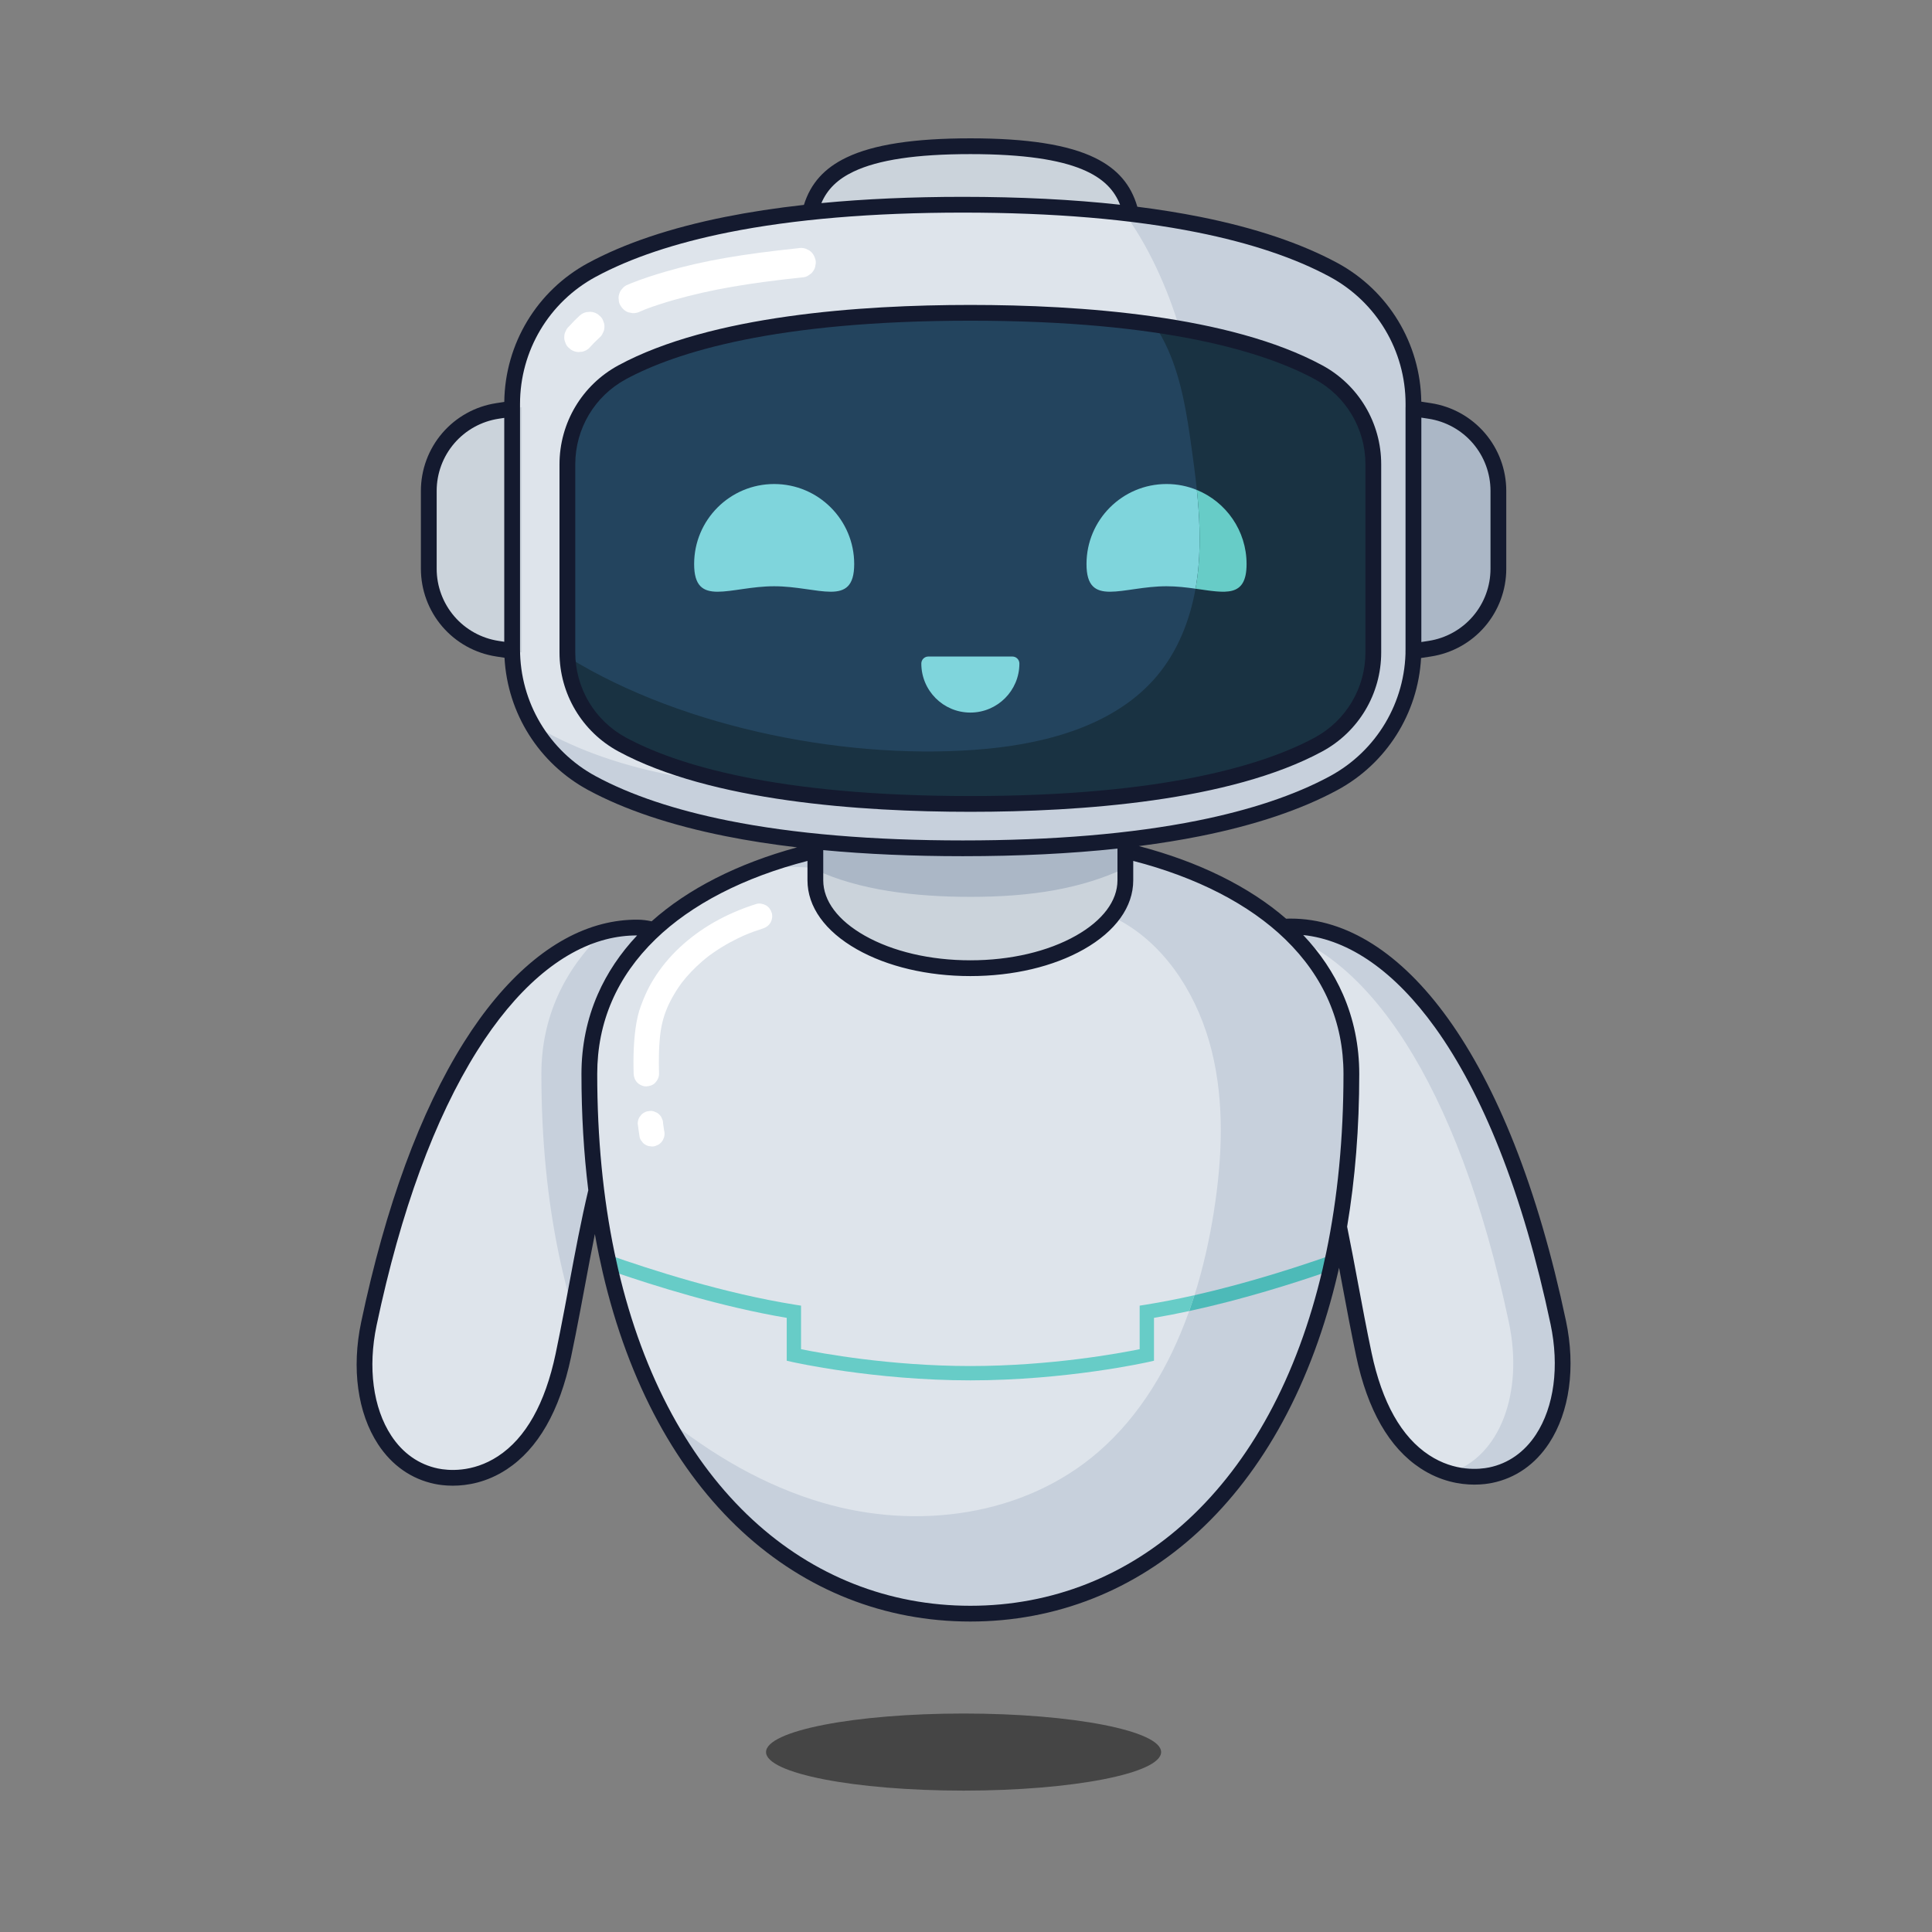 <?xml version="1.0" encoding="UTF-8" standalone="no"?>

<svg
   version="1.1"
   id="svg1"
   width="2933.333"
   height="2933.333"
   viewBox="0 0 2933.333 2933.333">
  <rect x="0" y="0" width="2933.333" height="2933.333" fill="#808080" stroke="none"/>
  <defs
     id="defs1" />
  <g
     id="g1">
    <g
       id="group-R5">
      <path
         id="path2"
         d="M 22000,0 H 0 V 22000 H 22000 V 0"
         style="fill:#ffffff;fill-opacity:0;fill-rule:nonzero;stroke:none"
         transform="matrix(0.133,0,0,-0.133,0,2933.333)" />
      <path
         id="path3"
         d="m 14143.9,10932 c 30.7,-419.6 329.4,-452 663.8,-1247.8 427.4,-1016.8 532.4,-2004.6 761.7,-3091 286,-1355.5 1088.1,-1451.9 1448,-1378.1 648.4,133.3 947.2,908.8 771.2,1742.6 -649.4,3076.9 -1880.2,4532.2 -3068.9,4521 -221.3,-2.1 -605.7,-137.9 -575.8,-546.7"
         style="fill:#dee4eb;fill-opacity:1;fill-rule:nonzero;stroke:none"
         transform="matrix(0.133,0,0,-0.133,0,2933.333)" />
      <path
         id="path4"
         d="m 17017.4,5215.1 c -120.2,-24.6 -289.7,-30.3 -472.7,23.6 585.3,184 848.1,925.1 680.6,1719 -586.6,2778.9 -1647.4,4235.2 -2722.9,4482.8 76.7,26 153.8,37.6 217.4,38.2 1188.6,11.2 2419.4,-1444.1 3068.8,-4521 176,-833.8 -122.8,-1609.3 -771.2,-1742.6"
         style="fill:#c7d0dc;fill-opacity:1;fill-rule:nonzero;stroke:none"
         transform="matrix(0.133,0,0,-0.133,0,2933.333)" />
      <path
         id="path5"
         d="m 7856.18,10919.7 c -30.71,-419.5 -329.46,-452 -663.94,-1247.8 -356.7,-848.7 -488.83,-1677.2 -656.21,-2559.8 -33.04,-174.8 -67.61,-351.6 -105.48,-531.2 C 6144.56,5225.4 5342.5,5129 4982.61,5202.9 c -648.39,133.2 -947.23,908.7 -771.24,1742.6 579.33,2744.7 1621.31,4199.1 2683.29,4473.1 128.46,33.1 257.3,49.1 385.57,47.8 221.38,-2 605.8,-137.9 575.95,-546.7"
         style="fill:#dee4eb;fill-opacity:1;fill-rule:nonzero;stroke:none"
         transform="matrix(0.133,0,0,-0.133,0,2933.333)" />
      <path
         id="path6"
         d="m 7856.18,10919.7 c -30.71,-419.5 -329.46,-452 -663.94,-1247.8 -356.7,-848.7 -488.83,-1677.2 -656.21,-2559.8 -41.92,141.7 -80.36,287.5 -115.23,437.3 -14.59,61.9 -28.4,124.5 -41.44,187.8 -129.33,620.6 -199.06,1307.5 -199.06,2057.7 0,637.4 254.6,1187.3 714.36,1623.7 128.46,33.1 257.3,49.1 385.57,47.8 221.38,-2 605.8,-137.9 575.95,-546.7"
         style="fill:#c7d0dc;fill-opacity:1;fill-rule:nonzero;stroke:none"
         transform="matrix(0.133,0,0,-0.133,0,2933.333)" />
      <path
         id="path7"
         d="m 15426.8,9794.9 c 0,-750.2 -69.7,-1437.1 -199.1,-2057.7 -13,-63.3 -26.8,-125.9 -41.4,-187.8 -591.2,-2540 -2207.7,-3915.3 -4109,-3915.3 -1901.35,0 -3517.86,1375.3 -4109.11,3915.3 -14.54,61.9 -28.35,124.5 -41.35,187.8 -129.4,620.6 -199.11,1307.5 -199.11,2057.7 0,1668.8 1745.38,2738.4 4349.57,2738.4 2604.1,0 4349.5,-1069.6 4349.5,-2738.4"
         style="fill:#dee4eb;fill-opacity:1;fill-rule:nonzero;stroke:none"
         transform="matrix(0.133,0,0,-0.133,0,2933.333)" />
      <path
         id="path8"
         d="m 15426.8,9794.9 c 0,-750.2 -69.7,-1437.1 -199.1,-2057.7 -13,-63.3 -26.8,-125.9 -41.3,-187.8 -591.3,-2540 -2207.8,-3915.3 -4109.1,-3915.3 -1432.9,0 -2704.09,781.1 -3496.39,2253.2 546.2,-442.7 1152.28,-795.4 1813.81,-988.5 1064.88,-311 2286.58,-158.7 3141.58,580.1 483.9,418.2 817.5,987.2 1038.8,1609.7 21.4,59.8 41.5,120.1 60.9,180.8 99.5,314.5 172.3,639.9 222.8,964.3 94.2,604.7 121,1231.8 -26,1824.6 -147.1,592.7 -484.7,1150.5 -988.9,1453.7 -317.4,190.9 -681.9,272.9 -1041.4,341.3 -1018.7,193.8 -2052.53,298.8 -3087.56,313.8 659.5,237.6 1459.26,366.1 2362.36,366.1 2604.2,0 4349.5,-1069.5 4349.5,-2738.3"
         style="fill:#c7d0dc;fill-opacity:1;fill-rule:nonzero;stroke:none"
         transform="matrix(0.133,0,0,-0.133,0,2933.333)" />
      <path
         id="path9"
         d="m 9307.87,13050.9 v -1045.1 c 0,-554.1 792.23,-1003.3 1769.43,-1003.3 977.2,0 1769.4,449.2 1769.4,1003.3 v 1045.1 H 9307.87"
         style="fill:#cbd3db;fill-opacity:1;fill-rule:nonzero;stroke:none"
         transform="matrix(0.133,0,0,-0.133,0,2933.333)" />
      <path
         id="path10"
         d="m 12846.7,13050.9 v -905.2 c -494.5,-232.3 -1057,-328.9 -1769.4,-328.9 -636.3,0 -1274.98,77.3 -1769.41,310.2 v 923.9 h 3538.81"
         style="fill:#abb7c6;fill-opacity:1;fill-rule:nonzero;stroke:none"
         transform="matrix(0.133,0,0,-0.133,0,2933.333)" />
      <path
         id="path11"
         d="m 12952,19032.9 c 0,-747.3 -839.3,-1353 -1874.7,-1353 -1035.4,0 -1874.8,605.7 -1874.8,1353 0,747.3 0,1353 1874.8,1353 1874.7,0 1874.7,-605.7 1874.7,-1353"
         style="fill:#cbd3db;fill-opacity:1;fill-rule:nonzero;stroke:none"
         transform="matrix(0.133,0,0,-0.133,0,2933.333)" />
      <path
         id="path12"
         d="m 5846.42,14644.9 c 0,-638.5 349.52,-1226 911.13,-1529.8 713.9,-386.1 1982.68,-744 4233.45,-744 2250.7,0 3519.5,357.9 4233.4,744 561.6,303.8 911.2,891.3 911.2,1529.8 v 2799.5 c 0,638.5 -349.6,1226 -911.2,1529.7 -713.9,386.1 -1982.7,744 -4233.4,744 -2250.77,0 -3519.55,-357.9 -4233.45,-744 -561.61,-303.7 -911.13,-891.2 -911.13,-1529.7 v -2799.5"
         style="fill:#dee4eb;fill-opacity:1;fill-rule:nonzero;stroke:none"
         transform="matrix(0.133,0,0,-0.133,0,2933.333)" />
      <path
         id="path13"
         d="m 16109.5,17479.3 v -2799.6 c 0,-638.5 -349.6,-1226 -911.1,-1529.8 -713.9,-386 -1982.8,-743.9 -4233.5,-743.9 -2250.73,0 -3519.5,357.9 -4233.48,743.9 -283.58,153.4 -513.07,379.1 -670.79,647.4 926.75,-565.8 2085.8,-725.2 3188.24,-738.1 775.33,-9 1569.33,45.8 2281.83,352 1293.9,556 2152.4,1945.8 2170.9,3354.1 12.2,921.9 -311.6,2121 -892.3,2891.8 1149.1,-131.9 1899.6,-383.3 2389.1,-648.1 561.5,-303.8 911.1,-891.3 911.1,-1529.7"
         style="fill:#c7d0dc;fill-opacity:1;fill-rule:nonzero;stroke:none"
         transform="matrix(0.133,0,0,-0.133,0,2933.333)" />
      <path
         id="path14"
         d="m 11077.3,12877.7 c -2248.19,0 -3402.24,368.9 -3974.48,678.4 -385.96,208.8 -625.72,611.5 -625.72,1050.9 v 2147.8 c 0,439.4 239.76,842.1 625.72,1050.9 572.25,309.5 1726.31,678.4 3974.48,678.4 2248.1,0 3402.2,-368.9 3974.4,-678.4 386,-208.8 625.7,-611.5 625.7,-1050.9 V 14607 c 0,-439.4 -239.7,-842.1 -625.7,-1050.8 -572.2,-309.6 -1726.3,-678.5 -3974.4,-678.5"
         style="fill:#23445e;fill-opacity:1;fill-rule:nonzero;stroke:none"
         transform="matrix(0.133,0,0,-0.133,0,2933.333)" />
      <path
         id="path15"
         d="m 15677.4,16754.8 v -2147.7 c 0,-439.5 -239.7,-842.2 -625.7,-1050.9 -572.2,-309.6 -1726.3,-678.4 -3974.4,-678.4 -2248.2,0 -3402.22,368.8 -3974.5,678.4 -371.09,200.7 -607.05,580.7 -624.63,1000.3 1341.11,-829.9 3272.86,-1194.3 4791.83,-1049 719.4,68.8 1474.8,283.5 1934.4,827.5 239.6,283.6 378.4,635.9 443.4,999.7 15.4,85.7 26.6,172 34,258.2 25.2,289.3 11,579.5 -18.9,868.9 -16.9,163.1 -38.7,325.9 -61.3,488.1 -52.8,377.1 -111.3,758.7 -265.3,1108.6 -44.4,100.9 -97.7,199.4 -159.9,291.9 934.7,-135.3 1518.3,-351.6 1875.3,-544.8 386,-208.7 625.7,-611.4 625.7,-1050.8"
         style="fill:#193242;fill-opacity:1;fill-rule:nonzero;stroke:none"
         transform="matrix(0.133,0,0,-0.133,0,2933.333)" />
      <path
         id="path16"
         d="m 9751.3,15616.1 c 0,-504.6 -409.04,-253.5 -913.62,-253.5 -504.58,0 -913.62,-251.1 -913.62,253.5 0,504.6 409.04,913.6 913.62,913.6 504.58,0 913.62,-409 913.62,-913.6"
         style="fill:#7fd5dc;fill-opacity:1;fill-rule:nonzero;stroke:none"
         transform="matrix(0.133,0,0,-0.133,0,2933.333)" />
      <path
         id="path17"
         d="m 13681.8,15592.9 c -7.4,-86.2 -18.6,-172.5 -34,-258.2 -102.6,14.4 -214.2,27.9 -331,27.9 -504.5,0 -913.6,-251.1 -913.6,253.5 0,504.6 409.1,913.6 913.6,913.6 122.5,0 239.4,-24.1 346.1,-67.9 29.9,-289.4 44.1,-579.6 18.9,-868.9"
         style="fill:#7fd5dc;fill-opacity:1;fill-rule:nonzero;stroke:none"
         transform="matrix(0.133,0,0,-0.133,0,2933.333)" />
      <path
         id="path18"
         d="m 14230.5,15616.1 c 0,-387.8 -241.7,-329.3 -582.7,-281.4 15.4,85.7 26.6,172 34,258.2 25.2,289.3 11,579.5 -18.9,868.9 332.9,-136.3 567.6,-463.6 567.6,-845.7"
         style="fill:#67ccc7;fill-opacity:1;fill-rule:nonzero;stroke:none"
         transform="matrix(0.133,0,0,-0.133,0,2933.333)" />
      <path
         id="path19"
         d="m 11637.1,14480.4 c 0,-154.6 -62.7,-294.5 -164,-395.8 -101.3,-101.3 -241.2,-164 -395.8,-164 -309.2,0 -559.8,250.6 -559.8,559.8 0,22 8.9,42.1 23.4,56.5 14.5,14.5 34.5,23.5 56.5,23.5 h 959.7 c 44.1,0 80,-35.9 80,-80"
         style="fill:#7fd5dc;fill-opacity:1;fill-rule:nonzero;stroke:none"
         transform="matrix(0.133,0,0,-0.133,0,2933.333)" />
      <path
         id="path20"
         d="m 7308.39,18499.2 c 36.82,16.2 74.11,31.2 111.85,45.1 -13.72,-5 -27.44,-10 -41.17,-15.1 206.27,75.3 419.15,134.5 633.16,183.1 231.68,52.6 466.27,91.4 701.63,123.3 155.2,21 310.8,39 466.54,55.4 22.23,4.2 41.86,13.3 58.91,27.4 18.97,11 34.24,26.1 45.83,45.2 13.3,18.8 21.01,39.4 23.14,61.8 6.14,22.2 6.25,44.7 0.33,67.5 -11.2,41.5 -34.56,82.1 -72.59,104.7 -13.16,6.3 -26.32,12.7 -39.48,19 -29.52,9.5 -59.44,11 -89.76,4.5 -146.86,-15.5 -293.59,-32.4 -439.97,-51.9 -129.58,-17.3 -258.9,-36.5 -387.68,-59 -118.62,-20.7 -236.77,-44.1 -354.12,-71 -111.43,-25.6 -222.12,-54.4 -331.81,-86.6 -130.48,-38.4 -261.12,-79.9 -387.26,-130.8 -17.95,-7.3 -35.78,-14.8 -53.51,-22.6 -20.2,-9.6 -36.71,-23.3 -49.53,-41.1 -15.73,-15.6 -26.75,-34.2 -33.06,-55.9 -8.15,-22.1 -10.26,-44.5 -6.35,-67.2 -0.1,-22.5 5.54,-43.8 16.92,-63.7 21.45,-37.2 54.49,-70.7 97.05,-82.6 14.86,-2.8 29.72,-5.5 44.58,-8.3 30.47,-1.4 59.26,4.9 86.35,18.8 v 0"
         style="fill:#ffffff;fill-opacity:1;fill-rule:nonzero;stroke:none"
         transform="matrix(0.133,0,0,-0.133,0,2933.333)" />
      <path
         id="path21"
         d="m 6723.89,18079.7 c 37.95,42.9 78.22,83.5 120.47,122.1 17.22,14.5 29.76,32 37.6,52.6 11.57,19.6 17.49,41 17.77,64.3 2.03,23.2 -1.75,45.2 -11.32,65.8 -5.77,21.3 -16.51,39.9 -32.21,56.1 -10.95,9.3 -21.91,18.7 -32.86,28.1 -25.57,16.5 -53.59,25.6 -84.06,27.2 -15.06,-1.2 -30.12,-2.5 -45.18,-3.8 -29,-6.6 -54.55,-19.8 -76.65,-39.7 -42.25,-38.6 -82.53,-79.3 -120.47,-122.1 -17.22,-14.5 -29.76,-32 -37.6,-52.6 -11.57,-19.6 -17.49,-41 -17.77,-64.3 -2.02,-23.2 1.75,-45.1 11.32,-65.8 5.77,-21.2 16.51,-39.9 32.21,-56 10.96,-9.4 21.91,-18.8 32.86,-28.1 25.58,-16.6 53.6,-25.7 84.07,-27.3 15.05,1.3 30.11,2.5 45.17,3.8 29,6.6 54.55,19.9 76.65,39.7 v 0"
         style="fill:#ffffff;fill-opacity:1;fill-rule:nonzero;stroke:none"
         transform="matrix(0.133,0,0,-0.133,0,2933.333)" />
      <path
         id="path22"
         d="m 13636,7269.4 c 614.1,138.7 1198.3,328.4 1591.7,467.8 -13,-63.3 -26.8,-125.9 -41.3,-187.8 -415.9,-144.5 -1003,-329.6 -1611.3,-460.8 l 60.9,180.8"
         style="fill:#4dbab8;fill-opacity:1;fill-rule:nonzero;stroke:none"
         transform="matrix(0.133,0,0,-0.133,0,2933.333)" />
      <path
         id="path23"
         d="m 16043.8,14607 278.9,43 c 450.1,69.3 782.3,456.6 782.3,912 v 889.6 c 0,455.4 -332.2,842.7 -782.3,912 l -278.9,43 V 14607"
         style="fill:#abb7c6;fill-opacity:1;fill-rule:nonzero;stroke:none"
         transform="matrix(0.133,0,0,-0.133,0,2933.333)" />
      <path
         id="path24"
         d="m 5956.2,14607 -278.89,43 c -450.11,69.3 -782.36,456.6 -782.36,912 v 889.6 c 0,455.4 332.25,842.7 782.36,912 l 278.89,43 V 14607"
         style="fill:#cbd3db;fill-opacity:1;fill-rule:nonzero;stroke:none"
         transform="matrix(0.133,0,0,-0.133,0,2933.333)" />
      <path
         id="path25"
         d="m 13636,7269.4 c -19.4,-60.7 -39.5,-121 -60.9,-180.8 -133.3,-28.9 -267.7,-55.1 -401.5,-77.7 v -489.2 l -63.6,-14.6 c -9.2,-2.1 -932.1,-209.7 -2032.7,-209.7 -1100.64,0 -2023.53,207.6 -2032.81,209.7 l -63.55,14.6 v 489.2 c -744.3,125.8 -1505.7,362.3 -2012.78,538.5 -14.49,61.9 -28.3,124.5 -41.34,187.8 511.53,-181.2 1345.85,-447.7 2148.78,-576.1 l 68.86,-10.9 v -497 c 224.57,-45.7 1015.74,-192.3 1932.84,-192.3 918,0 1708.4,146.5 1932.8,192.3 v 497 l 68.8,10.9 c 185.5,29.7 372.7,66.7 557.1,108.3"
         style="fill:#67ccc7;fill-opacity:1;fill-rule:nonzero;stroke:none"
         transform="matrix(0.133,0,0,-0.133,0,2933.333)" />
      <path
         id="path26"
         d="m 17533.2,5677.9 c -131.2,-200.2 -315.8,-329.8 -533.9,-374.6 -107.7,-22.1 -390,-52.7 -684.3,140.1 -316.5,207.4 -537.7,600.5 -657.5,1168.4 -57.2,270.9 -107.1,538.4 -155.4,797.2 -41.3,221.2 -80.5,430.6 -123.8,642.7 91.9,546.5 138.5,1131.1 138.5,1743.2 0,321.1 -62.7,627.2 -186.4,910 -106.7,243.7 -259,470.6 -453.3,676.1 528.6,-56 1046.3,-418.1 1506.2,-1057.3 271.1,-376.8 518.5,-845.5 735.3,-1393.1 229.7,-580 425.5,-1250 582,-1991.5 102,-483.5 41,-943.2 -167.4,-1261.2 z m -2434.5,1891.9 c -142.8,-613.7 -349.9,-1172.4 -615.5,-1660.7 -255.8,-470.3 -565.7,-875.3 -921.2,-1203.7 -694.7,-642 -1553.9,-981.3 -2484.7,-981.3 -930.8,0 -1790.03,339.3 -2484.76,981.3 -355.47,328.4 -665.4,733.4 -921.19,1203.7 -265.57,488.3 -472.67,1047 -615.56,1660.8 -14.57,62.3 -28.3,124.7 -40.87,185.7 -130.83,627.3 -197.17,1313.4 -197.17,2039.3 0,591.9 223.66,1109.3 664.74,1537.7 411.1,399.2 1009.48,707.3 1735.4,894.6 v -221.4 c 0,-301.8 200.25,-581.6 563.86,-787.7 347.55,-197.1 807.65,-305.6 1295.55,-305.6 487.9,0 948,108.5 1295.5,305.6 363.6,206.1 563.9,485.9 563.9,787.7 v 221.4 c 725.9,-187.3 1324.3,-495.4 1735.4,-894.6 441,-428.4 664.7,-945.8 664.7,-1537.7 0,-725.9 -66.3,-1412 -197.2,-2039.5 -12.6,-61.3 -26.4,-123.7 -40.9,-185.6 z M 6497.6,7395.3 c -16.5,-88.4 -33.07,-177.1 -50.01,-266.5 -38.43,-203.3 -71.83,-371.5 -105.09,-529.3 -119.81,-567.9 -341.03,-960.9 -657.53,-1168.3 -294.27,-192.9 -576.53,-162.2 -684.25,-140.1 -218.08,44.8 -402.72,174.3 -533.96,374.6 -208.39,318 -269.38,777.7 -167.33,1261.2 275.37,1304.6 661.88,2359 1148.78,3133.7 437.63,696.4 945.57,1135.8 1468.92,1270.8 118.13,30.5 237.74,45.4 355.93,45 -192.29,-204.2 -343.04,-429.7 -448.87,-671.5 -123.71,-282.8 -186.44,-588.9 -186.44,-910 0,-459.1 26.19,-902.8 78.02,-1326.4 -83.76,-353.7 -149.12,-703.4 -218.17,-1073.2 z m 302.76,5799 c -532.9,288.2 -863.94,844 -863.94,1450.6 v 2799.5 c 0,606.5 331.04,1162.3 863.94,1450.5 397.95,215.3 907.77,386.1 1515.27,507.8 747.02,149.6 1647.13,225.4 2675.37,225.4 1028.2,0 1928.3,-75.8 2675.3,-225.4 607.5,-121.7 1117.4,-292.5 1515.3,-507.8 532.9,-288.2 864,-844 864,-1450.5 v -2799.5 c 0,-606.6 -331.1,-1162.4 -864,-1450.6 -397.9,-215.3 -907.8,-386.1 -1515.3,-507.7 -747,-149.6 -1647.1,-225.5 -2675.3,-225.5 -1028.24,0 -1928.35,75.9 -2675.37,225.5 -607.5,121.6 -1117.32,292.4 -1515.27,507.7 z m -1614.74,1825.5 c -129.43,150.9 -200.71,343.4 -200.71,542.2 v 889.6 c 0,198.7 71.28,391.3 200.71,542.2 129.42,150.9 308.89,250.6 505.31,280.9 l 65.49,10 v -2555.8 l -65.46,10.1 c -196.46,30.2 -375.92,129.9 -505.34,280.8 z m 4557.21,5075.9 c 281.77,134.8 718.27,200.2 1334.47,200.2 1232.5,0 1585.7,-264.1 1708.8,-577.7 -544.2,59.8 -1144.6,89.9 -1795.1,89.9 -579.4,0 -1118.9,-23.9 -1614.41,-71.4 68.24,158.9 185.01,272.4 366.24,359 z m 7071.57,-3101.9 c 129.4,-150.9 200.7,-343.5 200.7,-542.2 V 15562 c 0,-198.8 -71.3,-391.3 -200.7,-542.2 -129.4,-150.9 -308.9,-250.6 -505.4,-280.8 l -83.4,-12.9 v 2561.4 l 83.4,-12.8 c 196.5,-30.3 376,-130 505.4,-280.9 z M 9397.89,12350.5 c 489.67,-46.1 1022.01,-69.4 1593.11,-69.4 638.8,0 1229.3,29.1 1765.7,86.8 v -362.1 c 0,-234.2 -167.9,-458.3 -472.7,-631.1 -320.9,-182 -749.4,-282.2 -1206.7,-282.2 -457.3,0 -885.9,100.2 -1206.76,282.2 -304.8,172.8 -472.65,396.9 -472.65,631.1 z M 17876.7,6976.3 c -158.6,751.4 -357.4,1431.2 -590.7,2020.6 -222.3,561.4 -476.9,1043.1 -756.6,1431.9 -536.7,746.1 -1157.4,1139.9 -1795.8,1139.9 -4.9,0 -9.8,0 -14.6,0 -12,-0.1 -24.4,-0.6 -36.9,-1.4 -422.2,366.3 -998.1,650.4 -1681.4,829.2 246.2,31.5 480.1,69.4 701,113.6 625.1,125.2 1151.8,302.1 1565.5,525.8 561.3,303.6 920.5,874.8 955.3,1507.6 l 113.9,17.6 c 238.9,36.7 457.2,158 614.6,341.5 157.4,183.5 244.1,417.7 244.1,659.4 v 889.6 c 0,241.7 -86.7,475.9 -244.1,659.4 -157.4,183.4 -375.6,304.8 -614.6,341.6 l -111.3,17.1 c -9.1,662.8 -374.2,1267.9 -957.9,1583.6 -413.7,223.7 -940.4,400.7 -1565.5,525.9 -226,45.2 -465.7,83.7 -718.2,115.7 -73.6,254.1 -227.7,432.1 -480.9,556.8 -306.5,150.9 -772.7,224.2 -1425.3,224.2 -643.7,0 -1105.61,-71.2 -1412.12,-217.8 -254.3,-121.6 -410.61,-294.8 -487.76,-542 -318.89,-35.5 -618.4,-81.1 -897.14,-136.9 -625.09,-125.2 -1151.82,-302.2 -1565.54,-525.9 -584.49,-316.1 -949.82,-922.5 -957.94,-1586.4 l -93.24,-14.3 c -238.91,-36.8 -457.17,-158.2 -614.57,-341.6 -157.4,-183.5 -244.08,-417.7 -244.08,-659.4 V 15562 c 0,-241.7 86.68,-475.9 244.08,-659.4 157.41,-183.5 375.67,-304.8 614.57,-341.5 l 95.75,-14.8 c 33.94,-633.9 393.31,-1206.3 955.43,-1510.4 413.72,-223.7 940.45,-400.6 1565.54,-525.8 255.94,-51.3 529.4,-94 819.28,-128.1 -677.63,-184.4 -1246.69,-473.5 -1660.7,-844.2 -53.31,11.8 -107.05,18.2 -157.75,18.6 -135.69,1.4 -273.42,-15.7 -408.94,-50.7 C 6303.46,11359 5758.36,10892.4 5295.81,10156.4 4797.58,9363.6 4403.09,8289.6 4123.31,6964 c -111.87,-530 -41.56,-1039.2 192.9,-1397 158.07,-241.2 382.25,-397.6 648.3,-452.2 45.36,-9.4 116.37,-19.9 204.58,-19.9 163.8,0 386.83,36.5 614.53,185.7 357.73,234.4 605.01,665.7 735,1281.8 33.54,159 67.17,328.4 105.83,532.9 16.97,89.5 33.57,178.4 50.09,266.9 38.61,206.8 76.13,407.2 116.21,605.2 14.9,-83.7 30.86,-166.6 47.92,-248.4 12.84,-62.3 26.93,-126.3 41.83,-190 146.54,-629.5 359.42,-1203.4 632.72,-1705.9 265.2,-487.6 587.23,-908.1 957.16,-1250 728.57,-673.2 1630.02,-1029 2606.92,-1029 976.8,0 1878.3,355.8 2606.9,1029 369.9,341.9 691.9,762.4 957.1,1250 273.3,502.5 486.2,1076.4 632.7,1705.8 4.2,18 8.2,36.1 12.3,54.2 12.9,-68.2 25.7,-137 38.8,-207.2 48.5,-259.7 98.7,-528.3 156.3,-801.3 130,-616.1 377.3,-1047.3 735,-1281.7 227.7,-149.2 450.7,-185.8 614.5,-185.8 88.2,0 159.2,10.6 204.6,19.9 266,54.7 490.2,211.1 648.3,452.3 234.5,357.8 304.8,867 192.9,1397"
         style="fill:#141a2f;fill-opacity:1;fill-rule:nonzero;stroke:none"
         transform="matrix(0.133,0,0,-0.133,0,2933.333)" />
      <path
         id="path27"
         d="m 6567.1,14607 v 2147.8 c 0,406.3 221.68,778.7 578.54,971.7 563.11,304.6 1702.31,667.6 3931.66,667.6 2229.3,0 3368.5,-363 3931.6,-667.6 356.9,-193 578.5,-565.4 578.5,-971.7 V 14607 c 0,-406.3 -221.6,-778.7 -578.5,-971.7 -563.1,-304.5 -1702.3,-667.6 -3931.6,-667.6 -2229.38,0 -3368.57,363.1 -3931.66,667.6 -356.86,193 -578.54,565.4 -578.54,971.7 z m 8527.4,-1130 c 415.1,224.5 672.9,657.5 672.9,1130 v 2147.8 c 0,472.5 -257.8,905.5 -672.9,1130 -1053.3,569.7 -2766,689.3 -4017.2,689.3 -1251.29,0 -2963.96,-119.6 -4017.29,-689.3 -415.07,-224.5 -672.91,-657.5 -672.91,-1130 V 14607 c 0,-472.5 257.84,-905.6 672.91,-1130 1053.29,-569.7 2765.98,-689.3 4017.29,-689.3 1251.2,0 2963.9,119.6 4017.2,689.3"
         style="fill:#141a2f;fill-opacity:1;fill-rule:nonzero;stroke:none"
         transform="matrix(0.133,0,0,-0.133,0,2933.333)" />
      <path
         id="path28"
         d="m 7523.3,9798.2 c -4.7,162.3 -2.82,325.9 18.49,487.1 -1.73,-12.9 -3.45,-25.7 -5.18,-38.6 7.98,59.4 18.64,118.5 35.18,176.1 14.3,49.8 32.2,98.6 52.31,146.3 -4.87,-11.6 -9.73,-23.1 -14.6,-34.7 49.83,117.4 115.49,227.5 193.36,328.3 -7.55,-9.7 -15.1,-19.5 -22.65,-29.3 69.84,90.1 149.06,172.7 235.34,247.2 25.47,22 51.56,43.2 78.16,63.8 -9.77,-7.5 -19.55,-15.1 -29.32,-22.6 111.35,85.9 231.84,159.6 358.25,221.2 36.99,18 74.49,34.9 112.4,51 -11.53,-4.9 -23.07,-9.8 -34.61,-14.7 68.24,28.7 137.78,54.1 208.36,76.4 35.58,11.2 67.49,34 86.58,66.6 18.17,31 25.87,76.8 14.61,111.6 -11.35,35.1 -33.07,68.9 -66.58,86.6 -33.78,17.8 -74.17,26.4 -111.64,14.6 -165.73,-52.3 -327.79,-121 -478.87,-207.1 -141.74,-80.7 -275.49,-178.3 -394.74,-289.7 -113.66,-106.1 -214.63,-228.2 -296.57,-360.4 -36.77,-59.4 -69.39,-121.3 -97.19,-185.3 -32.89,-75.8 -63.41,-152.9 -82.66,-233.4 -22.74,-95.1 -34.34,-193.4 -41.75,-290.8 -7.48,-98.2 -9.32,-196.8 -8.05,-295.2 0.33,-25 0.88,-50 1.61,-75 1.09,-37.9 15.4,-75.5 42.43,-102.5 25.13,-25.1 66.36,-44 102.45,-42.4 37.47,1.6 76.33,14 102.44,42.4 25.59,27.9 43.56,63.6 42.44,102.5 v 0"
         style="fill:#ffffff;fill-opacity:1;fill-rule:nonzero;stroke:none"
         transform="matrix(0.133,0,0,-0.133,0,2933.333)" />
      <path
         id="path29"
         d="m 7581.2,9150.6 c -5.42,34.2 -10.38,68.4 -14.99,102.6 1.73,-12.8 3.45,-25.7 5.18,-38.5 -0.61,4.5 -1.22,9.1 -1.81,13.6 0.75,19.9 -3.41,38.5 -12.48,55.8 -5.85,18 -15.83,33.5 -29.96,46.6 -13.12,14.2 -28.66,24.1 -46.63,30 -17.26,9.1 -35.87,13.2 -55.82,12.5 -12.83,-1.8 -25.67,-3.5 -38.51,-5.2 -24.54,-6.9 -45.85,-19.3 -63.93,-37.3 -7.55,-9.7 -15.1,-19.5 -22.66,-29.3 -13.1,-22.6 -19.7,-47 -19.78,-73.1 6.82,-51.7 13.8,-103.3 21.98,-154.7 4.48,-18.9 13.13,-35.3 25.93,-49.3 10.22,-15.7 23.77,-28.2 40.65,-37.3 16.63,-10.6 34.59,-16.3 53.87,-17.2 19.25,-4.3 38.51,-3.4 57.77,2.6 11.54,4.9 23.07,9.7 34.61,14.6 21.77,12.9 39.09,30.2 51.98,52 4.86,11.5 9.73,23.1 14.6,34.6 6.9,25.7 6.9,51.4 0,77 v 0"
         style="fill:#ffffff;fill-opacity:1;fill-rule:nonzero;stroke:none"
         transform="matrix(0.133,0,0,-0.133,0,2933.333)" />
      <path
         id="path30"
         d="m 13255,2054 c 0,-243 -1009.6,-440 -2255,-440 -1245.4,0 -2255,197 -2255,440 0,243.1 1009.6,440 2255,440 1245.4,0 2255,-196.9 2255,-440"
         style="fill:rgb(10, 10, 10);fill-opacity:0.5;fill-rule:nonzero;stroke:none"
         transform="matrix(0.133,0,0,-0.133,0,2933.333)" />
    </g>
  </g>
</svg>
